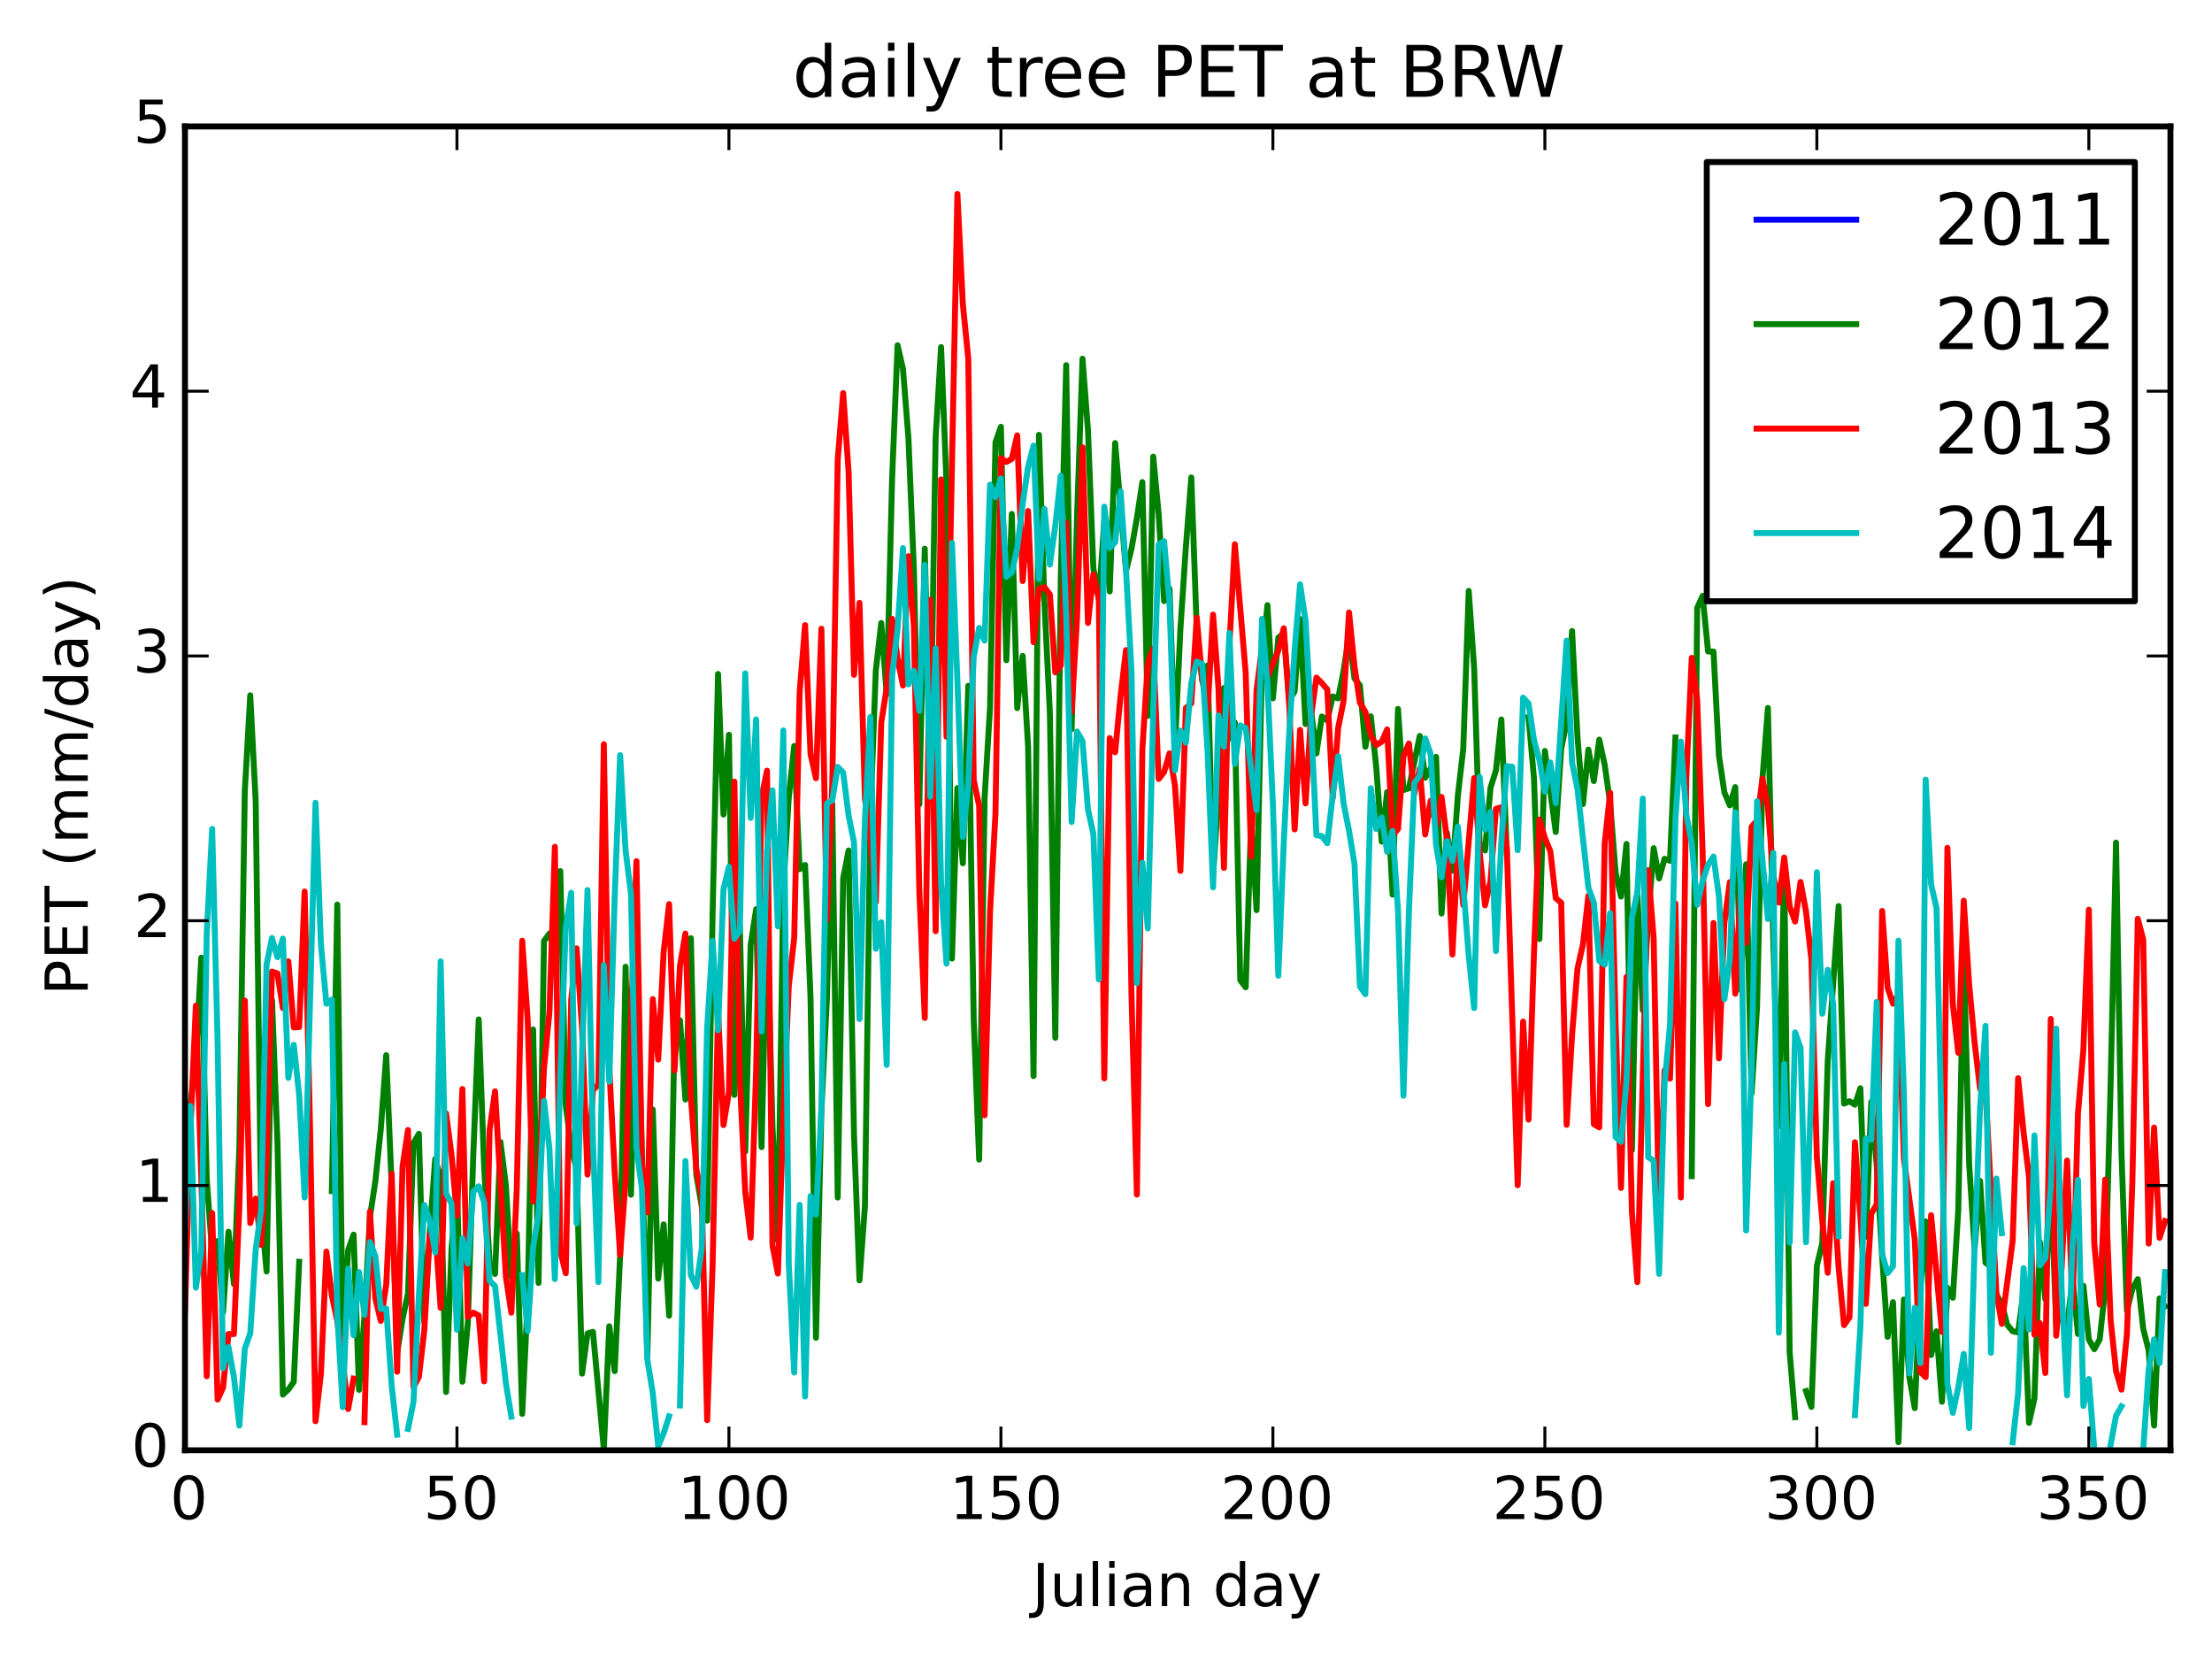 <?xml version="1.0" encoding="utf-8" standalone="no"?>
<!DOCTYPE svg PUBLIC "-//W3C//DTD SVG 1.1//EN"
  "http://www.w3.org/Graphics/SVG/1.1/DTD/svg11.dtd">
<!-- Created with matplotlib (http://matplotlib.org/) -->
<svg height="280pt" version="1.1" viewBox="0 0 373 280" width="373pt" xmlns="http://www.w3.org/2000/svg" xmlns:xlink="http://www.w3.org/1999/xlink">
 <defs>
  <style type="text/css">
*{stroke-linecap:butt;stroke-linejoin:round;}
  </style>
 </defs>
 <g id="figure_1">
  <g id="patch_1">
   <path d="
M0 280.074
L373.191 280.074
L373.191 0
L0 0
z
" style="fill:#ffffff;"/>
  </g>
  <g id="axes_1">
   <g id="patch_2">
    <path d="
M31.191 244.518
L365.991 244.518
L365.991 21.318
L31.191 21.318
z
" style="fill:#ffffff;"/>
   </g>
   <g id="line2d_1">
    <path clip-path="url(#pc1a11fcac8)" d="
M0 0" style="fill:none;stroke:#0000ff;stroke-linecap:square;"/>
   </g>
   <g id="line2d_2">
    <path clip-path="url(#pc1a11fcac8)" d="
M31.191 195.518
L32.108 186.193
L33.025 178.395
L33.942 161.468
L34.86 198.74
L35.777 211.294
L36.694 209.233
L37.611 221.239
L38.529 207.679
L39.446 216.498
L40.363 193.314
L41.281 133.321
L42.198 117.226
L43.115 135.049
L44.032 204.187
L44.95 214.379
L45.867 168.61
L46.784 192.447
L47.701 235.136
L48.619 234.276
L49.536 232.979
L50.453 212.737
M55.957 200.812
L56.874 152.514
L57.791 226.233
L58.708 210.76
L59.626 208.156
L60.543 234.333
L61.46 221.839
L62.377 205.235
L63.295 199.144
L64.212 190.365
L65.129 177.903
L66.046 199.942
L66.964 228.175
L67.881 222.359
L68.798 218.114
L69.716 192.76
L70.633 191.161
L71.55 222.91
L72.467 207.866
L73.385 195.428
L74.302 198.587
L75.219 234.692
L76.136 210.666
L77.054 199.69
L77.971 232.965
L78.888 223.124
L79.805 194.805
L80.723 171.873
L81.64 196.778
L82.557 212.923
L83.475 214.791
L84.392 192.539
L85.309 199.927
L86.226 215.289
L87.144 207.988
L88.061 238.382
L88.978 219.133
L89.895 173.569
L90.812 216.305
L91.73 158.655
L92.647 157.406
L93.564 160.322
L94.482 146.865
L95.399 186.329
L96.316 193.43
L97.233 197.113
L98.151 231.602
L99.068 224.817
L99.985 224.547
L101.82 244.305
L102.737 223.612
L103.654 231.18
L104.571 211.692
L105.489 162.993
L106.406 201.434
L107.323 160.232
L109.158 228.79
L110.075 187.065
L110.992 215.579
L111.91 206.43
L112.827 221.827
L113.744 174.322
L114.661 172.022
L115.579 185.378
L116.496 158.177
L117.413 198.05
L118.33 203.396
L119.248 205.801
L120.165 153.979
L121.082 113.631
L121.999 137.331
L122.917 123.883
L123.834 184.606
L124.751 156.072
L125.668 194.142
L126.586 159.281
L127.503 153.292
L128.42 193.409
L129.337 154.718
L130.255 189.736
L131.172 209.196
L132.089 149.626
L133.007 134.4
L133.924 125.778
L134.841 146.549
L135.758 145.832
L136.676 168.202
L137.593 225.558
L138.51 187.149
L139.427 168.586
L140.345 135.506
L141.262 201.907
L142.179 148.093
L143.096 143.388
L144.014 191.532
L144.931 215.872
L145.848 203.398
L146.765 137.455
L147.683 113.062
L148.6 105.039
L149.517 117.049
L150.434 80.628
L151.352 58.212
L152.269 62.216
L153.186 73.91
L154.104 95.963
L155.021 135.604
L155.938 92.506
L156.855 129.656
L157.773 73.713
L158.69 58.513
L159.607 81.495
L160.524 161.624
L161.442 132.887
L162.359 145.55
L163.276 115.628
L164.193 171.962
L165.111 195.508
L166.028 134.524
L166.945 119.281
L167.862 74.584
L168.78 71.954
L169.697 111.318
L170.614 86.647
L171.531 119.394
L172.449 110.586
L173.366 125.925
L174.283 181.432
L175.2 73.314
L176.118 101.548
L177.035 120.179
L177.952 174.976
L178.87 97.821
L179.787 61.562
L180.704 122.934
L181.621 86.943
L182.539 60.473
L183.456 72.498
L184.373 95.822
L185.29 101.043
L186.208 87.963
L187.125 99.72
L188.042 74.701
L189.877 96.246
L190.794 92.559
L191.711 87.347
L192.628 81.277
L193.546 120.695
L194.463 76.988
L195.38 86.688
L196.297 101.35
L197.215 99.236
L198.132 125.655
L199.049 106.014
L199.967 92.268
L200.884 80.504
L201.801 106.027
L202.718 114.738
L203.636 112.197
L204.553 147.537
L205.47 133.987
L206.387 116.003
L207.305 124.523
L208.222 121.815
L209.139 165.273
L210.056 166.463
L210.974 138.289
L211.891 153.456
L212.808 111.708
L213.725 102.026
L214.643 117.744
L215.56 107.512
L216.477 106.772
L217.394 118.071
L218.312 116.587
L219.229 104.353
L220.146 122.077
L221.064 119.735
L221.981 127.026
L222.898 120.795
L223.815 121.462
L224.733 117.43
L225.65 117.745
L226.567 113.081
L227.484 107.047
L228.402 114.385
L229.319 115.568
L230.236 125.913
L231.153 120.772
L232.071 129.322
L232.988 141.899
L233.905 133.549
L234.822 150.841
L235.74 119.518
L236.657 133.201
L237.574 132.915
L239.409 124.08
L240.326 131.125
L241.243 129.54
L242.16 127.602
L243.078 154.021
L243.995 140.434
L244.912 146.814
L245.83 134.187
L246.747 126.207
L247.664 99.632
L248.581 112.687
L249.499 142.121
L250.416 143.395
L251.333 132.832
L252.25 129.923
L253.168 121.308
L254.085 143.762
M257.754 120.928
L258.671 131.239
L259.588 158.327
L260.506 126.607
L262.34 140.285
L263.257 126.26
L264.175 121.763
L265.092 106.389
L266.009 124.332
L266.927 135.568
L267.844 126.378
L268.761 131.692
L269.678 124.703
L270.596 128.971
L271.513 135.404
L272.43 147.099
L273.347 151.164
L274.265 142.289
L275.182 193.94
L276.099 150.505
L277.016 170.337
L277.934 154.806
L278.851 143.003
L279.768 148.109
L280.685 144.789
L281.603 145.129
L282.52 124.341
M285.272 198.306
L286.189 102.485
L287.106 100.458
L288.024 109.841
L288.941 109.855
L289.858 127.392
L290.775 133.599
L291.693 135.783
L292.61 132.71
L293.527 166.904
L294.444 145.713
L295.362 184.341
L296.279 169.913
L297.196 131.264
L298.113 119.361
L299.031 158.838
L299.948 189.895
L300.865 145.625
L301.782 227.955
L302.7 238.941
M304.534 234.544
L305.451 237.207
L306.369 213.406
L307.286 209.572
L308.203 178.89
L310.038 152.762
L310.955 186.064
L311.872 185.674
L312.79 186.256
L313.707 183.476
L314.624 208.525
L315.541 185.809
L316.459 196.364
L317.376 211.879
L318.293 225.396
L319.21 219.54
L320.128 243.16
L321.045 219.097
L321.962 232.179
L322.879 237.413
L323.797 217.385
L324.714 205.921
L325.631 228.468
L326.548 224.453
L327.466 236.345
L328.383 217.118
L329.3 218.804
L330.217 204.017
L331.135 160.371
L332.052 196.308
L332.969 210.544
L333.887 199.105
L334.804 212.884
L335.721 213.577
L336.638 218.254
L337.556 219.805
L338.473 223.375
L339.39 224.452
L340.307 224.658
L341.225 217.658
L342.142 239.902
L343.059 235.794
L343.976 209.405
L344.894 219.034
L345.811 198.86
L346.728 223.236
L347.645 221.934
L348.563 223.774
L349.48 215.503
L350.397 224.903
L351.314 216.785
L352.232 225.832
L353.149 227.478
L354.066 225.814
L354.984 217.215
L355.901 182.976
L356.818 142.058
L357.735 194.342
L358.653 220.958
L359.57 217.312
L360.487 215.669
L361.404 224.046
L362.322 227.679
L363.239 240.353
L364.156 218.909
L365.073 220.259
L365.073 220.259" style="fill:none;stroke:#008000;stroke-linecap:square;"/>
   </g>
   <g id="line2d_3">
    <path clip-path="url(#pc1a11fcac8)" d="
M31.191 220.974
L32.108 190.53
L33.025 169.552
L33.942 198.536
L34.86 232.041
L35.777 204.524
L36.694 235.968
L37.611 233.966
L38.529 224.915
L39.446 224.925
L40.363 203.341
L41.281 168.693
L42.198 206.208
L43.115 202.08
L44.032 209.902
L44.95 195.191
L45.867 163.808
L46.784 164.117
L47.701 169.956
L48.619 162.083
L49.536 173.234
L50.453 173.156
L51.37 150.312
L52.288 190.464
L53.205 239.619
L54.122 231.503
L55.039 211.015
L55.957 218.414
L56.874 222.702
L57.791 229.575
L58.708 237.567
L59.626 232.445
M61.46 239.787
L62.377 204.252
L63.295 218.929
L64.212 222.712
L65.129 216.565
L66.046 197.885
L66.964 231.281
L67.881 196.685
L68.798 190.52
L69.716 233.855
L70.633 232.166
L71.55 224.315
L72.467 208.111
L73.385 207.293
L74.302 220.507
L75.219 187.723
L76.136 194.704
L77.054 204.991
L77.971 183.607
L78.888 222.043
L79.805 221.314
L80.723 221.793
L81.64 232.908
L82.557 190.492
L83.475 184.001
L85.309 215.31
L86.226 221.329
L87.144 200.277
L88.061 158.605
L88.978 171.94
L89.895 202.573
L90.812 200.74
L91.73 180.117
L92.647 170.632
L93.564 142.769
L94.482 210.924
L95.399 214.675
L96.316 168.61
L97.233 159.893
L98.151 173.389
L99.068 198.04
L99.985 183.816
L100.902 182.847
L101.82 125.475
L102.737 179.989
L103.654 197.675
L104.571 211.571
L105.489 199.081
L107.323 145.191
L108.24 196.234
L109.158 204.395
L110.075 168.45
L110.992 178.642
L111.91 160.472
L112.827 152.428
L113.744 180.491
L114.661 162.814
L115.579 157.398
L116.496 184.967
L117.413 197.112
L118.33 201.676
L119.248 239.458
L120.165 213.252
L121.082 170.519
L121.999 189.69
L122.917 184.145
L123.834 131.783
L124.751 181.877
L125.668 200.953
L126.586 208.673
L127.503 180.475
L128.42 134.411
L129.337 129.938
L130.255 209.933
L131.172 214.737
L132.089 188.355
L133.007 166.226
L133.924 158.162
L134.841 116.719
L135.758 105.391
L136.676 127.137
L137.593 131.217
L138.51 106.006
L139.427 155.091
L140.345 132.222
L141.262 77.499
L142.179 66.271
L143.096 79.583
L144.014 113.777
L144.931 101.638
L145.848 134.679
L146.765 141.487
L147.683 152.086
L148.6 121.82
L149.517 116.047
L150.434 104.337
L151.352 111.06
L152.269 115.587
L153.186 93.769
L154.104 105.552
L155.021 150.198
L155.938 171.625
L156.855 101.115
L157.773 157.006
L158.69 80.827
L159.607 124.218
L161.442 32.702
L162.359 51.253
L163.276 60.46
L164.193 131.539
L165.111 135.856
L166.028 188.044
L166.945 153.711
L167.862 137.195
L168.78 77.243
L169.697 77.885
L170.614 77.376
L171.531 73.404
L172.449 97.962
L173.366 86.158
L174.283 108.268
L175.2 99.288
L176.118 99.005
L177.035 100.231
L177.952 113.365
L178.87 112.226
L179.787 88.122
L180.704 119.999
L181.621 104.1
L182.539 75.415
L183.456 105.027
L184.373 96.833
L185.29 100.96
L186.208 181.825
L187.125 124.445
L188.042 126.83
L188.959 117.306
L189.877 109.608
L190.794 167.605
L191.711 201.414
L192.628 126.391
L193.546 111.824
L194.463 109.356
L195.38 131.339
L196.297 130.167
L197.215 127.016
L198.132 132.447
L199.049 146.842
L199.967 119.365
L200.884 118.604
L201.801 104.131
L202.718 114.529
L203.636 119.683
L204.553 103.632
L205.47 116.062
L206.387 146.333
L207.305 108.908
L208.222 91.758
L210.056 113.441
L210.974 144.433
L211.891 116.327
L212.808 109.212
L213.725 114.161
L215.56 109.668
L216.477 105.936
L217.394 118.855
L218.312 139.841
L219.229 123.067
L220.146 135.457
L221.064 120.865
L221.981 114.242
L222.898 115.167
L223.815 116.254
L224.733 134.534
L225.65 122.729
L226.567 118.144
L227.484 103.269
L228.402 112.364
L229.319 118.488
L230.236 120.025
L231.153 123.989
L232.071 125.631
L232.988 125.067
L233.905 122.984
L234.822 140.831
L235.74 139.775
L236.657 127.503
L237.574 125.36
L238.491 133.78
L239.409 129.638
L240.326 140.699
L241.243 135.004
L242.16 139.264
L243.078 134.369
L243.995 141.488
L244.912 160.934
L245.83 143.064
L246.747 152.606
L248.581 131.193
L249.499 143.569
L250.416 152.642
L251.333 148.601
L252.25 136.371
L253.168 136.106
L254.085 142.909
L255.919 199.833
L256.837 172.233
L257.754 188.765
L258.671 160.597
L259.588 138.184
L260.506 141.275
L261.423 143.516
L262.34 151.429
L263.257 152.199
L264.175 189.647
L265.092 174.47
L266.009 163.26
L266.927 159.242
L267.844 151.015
L268.761 189.538
L269.678 190.079
L270.596 142.153
L271.513 133.663
L272.43 172.487
L273.347 200.293
L274.265 164.717
L275.182 204.37
L276.099 216.181
L277.934 146.722
L278.851 158.197
L279.768 205.437
L280.685 180.46
L281.603 181.853
L282.52 152.346
L283.437 201.903
L284.354 131.058
L285.272 110.914
L286.189 118.01
L287.106 143.662
L288.024 186.16
L288.941 155.619
L289.858 178.438
L290.775 155.596
L291.693 148.734
L292.61 167.541
L293.527 149.757
L294.444 158.991
L295.362 139.404
L296.279 138.336
L297.196 131.28
L298.113 136.131
L299.031 147.623
L299.948 152.183
L300.865 144.584
L301.782 152.87
L302.7 155.381
L303.617 148.698
L304.534 153.652
L305.451 161.798
L306.369 195.031
L307.286 205.751
L308.203 214.597
L309.12 199.501
L310.038 213.711
L310.955 223.42
L311.872 222.085
L312.79 192.586
L313.707 205.109
L314.624 219.838
L315.541 204.636
L316.459 203.084
L317.376 153.588
L318.293 166.493
L319.21 169.231
L320.128 167.691
L321.045 195.318
L322.879 208.924
L323.797 231.297
L324.714 232.192
L325.631 204.881
L327.466 224.582
L328.383 142.942
L329.3 169.308
L330.217 177.507
L331.135 151.851
L332.052 166.034
L332.969 175.786
L333.887 183.568
L334.804 183.652
L336.638 217.932
L337.556 223.207
L339.39 209.161
L340.307 181.787
L341.225 190.888
L342.142 198.407
L343.059 225.05
L343.976 223.091
L344.894 231.494
L345.811 171.788
L346.728 225.214
L347.645 213.727
L348.563 195.667
L349.48 220.483
L350.397 187.766
L351.314 176.946
L352.232 153.374
L353.149 209.578
L354.066 219.949
L354.984 198.883
L355.901 222.543
L356.818 231.167
L357.735 234.3
L358.653 224.947
L359.57 199.326
L360.487 154.913
L361.404 158.43
L362.322 209.665
L363.239 190.104
L364.156 208.702
L365.073 205.875
L365.073 205.875" style="fill:none;stroke:#ff0000;stroke-linecap:square;"/>
   </g>
   <g id="line2d_4">
    <path clip-path="url(#pc1a11fcac8)" d="
M31.191 207.448
L32.108 186.465
L33.025 217.104
L33.942 211.012
L34.86 157.345
L35.777 139.757
L36.694 175.553
L37.611 230.68
L38.529 227.103
L39.446 232.185
L40.363 240.361
L41.281 227.391
L42.198 224.792
L43.115 210.705
L44.032 204.019
L44.95 162.586
L45.867 158.151
L46.784 161.384
L47.701 158.249
L48.619 181.73
L49.536 176.161
L50.453 184.638
L51.37 201.903
L53.205 135.347
L54.122 159.296
L55.039 169.228
L55.957 168.537
L56.874 221.545
L57.791 237.241
L58.708 213.896
L59.626 225.124
L60.543 214.478
L61.46 221.692
L62.377 209.409
L63.295 211.783
L64.212 220.687
L65.129 220.641
L66.046 233.625
L66.964 241.893
M68.798 240.91
L69.716 236.422
L70.633 218.538
L71.55 203.166
L72.467 205.864
L73.385 211.159
L74.302 162.092
L75.219 201.195
L76.136 202.893
L77.054 224.204
L77.971 208.789
L78.888 213.018
L79.805 200.912
L80.723 200.009
L81.64 202.694
L82.557 215.941
L83.475 216.848
L85.309 233.237
L86.226 238.846
M88.061 215.003
L88.978 224.425
L89.895 210.308
L90.812 204.688
L91.73 185.608
L92.647 193.689
L93.564 215.653
L94.482 181.001
L95.399 156.433
L96.316 150.52
L97.233 206.278
L99.068 150.065
L99.985 192.443
L100.902 216.172
L101.82 162.719
L102.737 182.378
L103.654 151.161
L104.571 127.324
L105.489 143.394
L106.406 150.809
L107.323 193.485
L108.24 200.398
L109.158 229.203
L110.075 234.893
L110.992 243.843
L111.91 241.648
L112.827 238.79
M114.661 236.968
L115.579 195.752
L116.496 215.004
L117.413 216.938
L118.33 210.537
L119.248 173.332
L120.165 158.632
L121.082 173.716
L121.999 149.926
L122.917 146.127
L123.834 158.287
L124.751 156.899
L125.668 113.532
L126.586 137.899
L127.503 121.295
L128.42 173.923
L129.337 143.604
L130.255 133.259
L131.172 156.176
L132.089 123.152
L133.007 213.17
L133.924 231.423
L134.841 203.139
L135.758 235.462
L136.676 201.675
L137.593 204.784
L138.51 186.914
L139.427 135.478
L140.345 134.926
L141.262 129.309
L142.179 130.258
L143.096 137.501
L144.014 142.058
L144.931 171.812
L145.848 138.233
L146.765 120.9
L147.683 159.966
L148.6 155.492
L149.517 179.552
L150.434 113.917
L151.352 106.037
L152.269 92.411
L153.186 115.381
L154.104 113.094
L155.021 119.864
L155.938 95.235
L156.855 134.331
L157.773 109.327
L158.69 148.882
L159.607 162.479
L160.524 91.534
L161.442 114.773
L162.359 141.11
L163.276 132.043
L164.193 110.712
L165.111 105.873
L166.028 108.011
L166.945 81.717
L167.862 83.816
L168.78 80.659
L169.697 97.244
L170.614 96.51
L171.531 92.466
L172.449 84.945
L173.366 78.657
L174.283 75.132
L175.2 97.626
L176.118 85.784
L177.035 95.195
L177.952 88.615
L178.87 80.199
L179.787 103.839
L180.704 138.587
L181.621 123.339
L182.539 124.964
L183.456 136.438
L184.373 140.616
L185.29 165.137
L186.208 85.417
L187.125 92.374
L188.042 91.416
L188.959 82.838
L189.877 96.116
L190.794 113.004
L191.711 165.759
L192.628 145.449
L193.546 156.536
L194.463 120.41
L195.38 91.807
L196.297 91.249
L197.215 101.682
L198.132 129.877
L199.049 123.179
L199.967 125.213
L200.884 115.151
L201.801 111.555
L202.718 111.951
L203.636 126.925
L204.553 149.608
L205.47 120.622
L206.387 125.883
L207.305 106.727
L208.222 128.813
L209.139 122.304
L210.056 122.73
L211.891 136.6
L212.808 104.342
L213.725 115.313
L214.643 135.616
L215.56 164.52
L216.477 142.09
L217.394 123.58
L218.312 109.544
L219.229 98.513
L220.146 104.573
L221.064 121.295
L221.981 140.829
L222.898 140.961
L223.815 142.176
L224.733 134.065
L225.65 127.513
L226.567 135.469
L227.484 140.09
L228.402 145.63
L229.319 166.316
L230.236 167.629
L231.153 132.892
L232.071 139.757
L232.988 137.813
L233.905 143.637
L234.822 140.094
L235.74 153.537
L236.657 184.747
L237.574 153.85
L238.491 132.013
L239.409 130.752
L240.326 124.498
L241.243 127.127
L242.16 142.459
L243.078 147.924
L243.995 141.821
L244.912 145.151
L245.83 139.364
L246.747 149.393
L247.664 161.132
L248.581 169.961
L249.499 130.968
L250.416 139.883
L251.333 136.872
L252.25 160.359
L253.168 141.92
L254.085 129.168
L255.002 129.286
L255.919 143.348
L256.837 117.618
L257.754 118.627
L258.671 124.781
L259.588 128.191
L260.506 133.477
L261.423 128.564
L262.34 135.425
L264.175 108.015
L265.092 128.55
L266.009 133.081
L267.844 149.672
L268.761 152.201
L269.678 162.014
L270.596 162.647
L271.513 153.947
L272.43 191.721
L273.347 192.528
L274.265 182.359
L275.182 154.688
L276.099 150.509
L277.016 134.637
L277.934 195.114
L278.851 195.682
L279.768 214.788
L280.685 182.778
L281.603 172.823
L282.52 138.04
L283.437 125.038
L284.354 137.368
L285.272 142.169
L286.189 152.568
L287.106 148.558
L288.024 145.777
L288.941 144.409
L289.858 151.163
L290.775 168.461
L291.693 161.836
L292.61 136.946
L293.527 149.119
L294.444 207.47
L295.362 180.114
L296.279 135.094
L298.113 154.95
L299.031 143.802
L299.948 224.699
L300.865 179.377
L301.782 209.53
L302.7 174.062
L303.617 176.656
L304.534 209.458
L305.451 182.608
L306.369 147.058
L307.286 170.915
L308.203 163.514
L309.12 169.259
L310.038 208.408
M312.79 238.603
L313.707 223.723
L314.624 191.94
L315.541 192.154
L316.459 168.918
L317.376 211.379
L318.293 214.654
L319.21 213.489
L320.128 158.595
L321.045 184.268
L321.962 231.586
L322.879 220.484
L323.797 229.817
L324.714 131.446
L325.631 149.099
L326.548 153.117
L328.383 233.286
L329.3 238.215
L330.217 233.886
L331.135 228.275
L332.052 240.776
L332.969 210.175
L333.887 186.875
L334.804 172.959
L335.721 228.083
L336.638 198.698
L337.556 207.917
M339.39 243.181
L340.307 234.842
L341.225 213.811
L342.142 224.16
L343.059 191.441
L343.976 213.361
L344.894 212.127
L345.811 200.113
L346.728 173.433
L347.645 217.306
L348.563 235.259
L349.48 210.006
L350.397 198.904
L351.314 237.044
L352.232 232.513
L353.149 244.334
M355.901 243.619
L356.818 238.695
L357.735 237.125
M361.404 244.475
L362.322 230.874
L363.239 225.815
L364.156 229.826
L365.073 214.471
L365.073 214.471" style="fill:none;stroke:#00bfbf;stroke-linecap:square;"/>
   </g>
   <g id="patch_3">
    <path d="
M31.191 244.518
L365.991 244.518" style="fill:none;stroke:#000000;stroke-linecap:square;stroke-linejoin:miter;"/>
   </g>
   <g id="patch_4">
    <path d="
M31.191 21.318
L365.991 21.318" style="fill:none;stroke:#000000;stroke-linecap:square;stroke-linejoin:miter;"/>
   </g>
   <g id="patch_5">
    <path d="
M365.991 244.518
L365.991 21.318" style="fill:none;stroke:#000000;stroke-linecap:square;stroke-linejoin:miter;"/>
   </g>
   <g id="patch_6">
    <path d="
M31.191 244.518
L31.191 21.318" style="fill:none;stroke:#000000;stroke-linecap:square;stroke-linejoin:miter;"/>
   </g>
   <g id="matplotlib.axis_1">
    <g id="xtick_1">
     <g id="line2d_5">
      <defs>
       <path d="
M0 0
L0 -4" id="mc7db9fdffb" style="stroke:#000000;stroke-width:0.5;"/>
      </defs>
      <g>
       <use style="stroke:#000000;stroke-width:0.5;" x="31.191" xlink:href="#mc7db9fdffb" y="244.518"/>
      </g>
     </g>
     <g id="line2d_6">
      <defs>
       <path d="
M0 0
L0 4" id="m5a7d422ac3" style="stroke:#000000;stroke-width:0.5;"/>
      </defs>
      <g>
       <use style="stroke:#000000;stroke-width:0.5;" x="31.191" xlink:href="#m5a7d422ac3" y="21.318"/>
      </g>
     </g>
     <g id="text_1">
      <!-- 0 -->
      <defs>
       <path d="
M31.781 66.406
Q24.172 66.406 20.328 58.906
Q16.5 51.422 16.5 36.375
Q16.5 21.391 20.328 13.891
Q24.172 6.391 31.781 6.391
Q39.453 6.391 43.281 13.891
Q47.125 21.391 47.125 36.375
Q47.125 51.422 43.281 58.906
Q39.453 66.406 31.781 66.406
M31.781 74.219
Q44.047 74.219 50.516 64.516
Q56.984 54.828 56.984 36.375
Q56.984 17.969 50.516 8.266
Q44.047 -1.422 31.781 -1.422
Q19.531 -1.422 13.062 8.266
Q6.594 17.969 6.594 36.375
Q6.594 54.828 13.062 64.516
Q19.531 74.219 31.781 74.219" id="BitstreamVeraSans-Roman-30"/>
      </defs>
      <g transform="translate(28.671 256.117)scale(0.1 -0.1)">
       <use xlink:href="#BitstreamVeraSans-Roman-30"/>
      </g>
     </g>
    </g>
    <g id="xtick_2">
     <g id="line2d_7">
      <g>
       <use style="stroke:#000000;stroke-width:0.5;" x="77.054" xlink:href="#mc7db9fdffb" y="244.518"/>
      </g>
     </g>
     <g id="line2d_8">
      <g>
       <use style="stroke:#000000;stroke-width:0.5;" x="77.054" xlink:href="#m5a7d422ac3" y="21.318"/>
      </g>
     </g>
     <g id="text_2">
      <!-- 50 -->
      <defs>
       <path d="
M10.797 72.906
L49.516 72.906
L49.516 64.594
L19.828 64.594
L19.828 46.734
Q21.969 47.469 24.109 47.828
Q26.266 48.188 28.422 48.188
Q40.625 48.188 47.75 41.5
Q54.891 34.812 54.891 23.391
Q54.891 11.625 47.562 5.094
Q40.234 -1.422 26.906 -1.422
Q22.312 -1.422 17.547 -0.641
Q12.797 0.141 7.719 1.703
L7.719 11.625
Q12.109 9.234 16.797 8.062
Q21.484 6.891 26.703 6.891
Q35.156 6.891 40.078 11.328
Q45.016 15.766 45.016 23.391
Q45.016 31 40.078 35.438
Q35.156 39.891 26.703 39.891
Q22.75 39.891 18.812 39.016
Q14.891 38.141 10.797 36.281
z
" id="BitstreamVeraSans-Roman-35"/>
      </defs>
      <g transform="translate(71.409 256.117)scale(0.1 -0.1)">
       <use xlink:href="#BitstreamVeraSans-Roman-35"/>
       <use x="63.623" xlink:href="#BitstreamVeraSans-Roman-30"/>
      </g>
     </g>
    </g>
    <g id="xtick_3">
     <g id="line2d_9">
      <g>
       <use style="stroke:#000000;stroke-width:0.5;" x="122.917" xlink:href="#mc7db9fdffb" y="244.518"/>
      </g>
     </g>
     <g id="line2d_10">
      <g>
       <use style="stroke:#000000;stroke-width:0.5;" x="122.917" xlink:href="#m5a7d422ac3" y="21.318"/>
      </g>
     </g>
     <g id="text_3">
      <!-- 100 -->
      <defs>
       <path d="
M12.406 8.297
L28.516 8.297
L28.516 63.922
L10.984 60.406
L10.984 69.391
L28.422 72.906
L38.281 72.906
L38.281 8.297
L54.391 8.297
L54.391 0
L12.406 0
z
" id="BitstreamVeraSans-Roman-31"/>
      </defs>
      <g transform="translate(114.254 256.117)scale(0.1 -0.1)">
       <use xlink:href="#BitstreamVeraSans-Roman-31"/>
       <use x="63.623" xlink:href="#BitstreamVeraSans-Roman-30"/>
       <use x="127.246" xlink:href="#BitstreamVeraSans-Roman-30"/>
      </g>
     </g>
    </g>
    <g id="xtick_4">
     <g id="line2d_11">
      <g>
       <use style="stroke:#000000;stroke-width:0.5;" x="168.78" xlink:href="#mc7db9fdffb" y="244.518"/>
      </g>
     </g>
     <g id="line2d_12">
      <g>
       <use style="stroke:#000000;stroke-width:0.5;" x="168.78" xlink:href="#m5a7d422ac3" y="21.318"/>
      </g>
     </g>
     <g id="text_4">
      <!-- 150 -->
      <g transform="translate(160.117 256.117)scale(0.1 -0.1)">
       <use xlink:href="#BitstreamVeraSans-Roman-31"/>
       <use x="63.623" xlink:href="#BitstreamVeraSans-Roman-35"/>
       <use x="127.246" xlink:href="#BitstreamVeraSans-Roman-30"/>
      </g>
     </g>
    </g>
    <g id="xtick_5">
     <g id="line2d_13">
      <g>
       <use style="stroke:#000000;stroke-width:0.5;" x="214.643" xlink:href="#mc7db9fdffb" y="244.518"/>
      </g>
     </g>
     <g id="line2d_14">
      <g>
       <use style="stroke:#000000;stroke-width:0.5;" x="214.643" xlink:href="#m5a7d422ac3" y="21.318"/>
      </g>
     </g>
     <g id="text_5">
      <!-- 200 -->
      <defs>
       <path d="
M19.188 8.297
L53.609 8.297
L53.609 0
L7.328 0
L7.328 8.297
Q12.938 14.109 22.625 23.891
Q32.328 33.688 34.812 36.531
Q39.547 41.844 41.422 45.531
Q43.312 49.219 43.312 52.781
Q43.312 58.594 39.234 62.25
Q35.156 65.922 28.609 65.922
Q23.969 65.922 18.812 64.312
Q13.672 62.703 7.812 59.422
L7.812 69.391
Q13.766 71.781 18.938 73
Q24.125 74.219 28.422 74.219
Q39.75 74.219 46.484 68.547
Q53.219 62.891 53.219 53.422
Q53.219 48.922 51.531 44.891
Q49.859 40.875 45.406 35.406
Q44.188 33.984 37.641 27.219
Q31.109 20.453 19.188 8.297" id="BitstreamVeraSans-Roman-32"/>
      </defs>
      <g transform="translate(205.797 256.117)scale(0.1 -0.1)">
       <use xlink:href="#BitstreamVeraSans-Roman-32"/>
       <use x="63.623" xlink:href="#BitstreamVeraSans-Roman-30"/>
       <use x="127.246" xlink:href="#BitstreamVeraSans-Roman-30"/>
      </g>
     </g>
    </g>
    <g id="xtick_6">
     <g id="line2d_15">
      <g>
       <use style="stroke:#000000;stroke-width:0.5;" x="260.506" xlink:href="#mc7db9fdffb" y="244.518"/>
      </g>
     </g>
     <g id="line2d_16">
      <g>
       <use style="stroke:#000000;stroke-width:0.5;" x="260.506" xlink:href="#m5a7d422ac3" y="21.318"/>
      </g>
     </g>
     <g id="text_6">
      <!-- 250 -->
      <g transform="translate(251.66 256.117)scale(0.1 -0.1)">
       <use xlink:href="#BitstreamVeraSans-Roman-32"/>
       <use x="63.623" xlink:href="#BitstreamVeraSans-Roman-35"/>
       <use x="127.246" xlink:href="#BitstreamVeraSans-Roman-30"/>
      </g>
     </g>
    </g>
    <g id="xtick_7">
     <g id="line2d_17">
      <g>
       <use style="stroke:#000000;stroke-width:0.5;" x="306.369" xlink:href="#mc7db9fdffb" y="244.518"/>
      </g>
     </g>
     <g id="line2d_18">
      <g>
       <use style="stroke:#000000;stroke-width:0.5;" x="306.369" xlink:href="#m5a7d422ac3" y="21.318"/>
      </g>
     </g>
     <g id="text_7">
      <!-- 300 -->
      <defs>
       <path d="
M40.578 39.312
Q47.656 37.797 51.625 33
Q55.609 28.219 55.609 21.188
Q55.609 10.406 48.188 4.484
Q40.766 -1.422 27.094 -1.422
Q22.516 -1.422 17.656 -0.516
Q12.797 0.391 7.625 2.203
L7.625 11.719
Q11.719 9.328 16.594 8.109
Q21.484 6.891 26.812 6.891
Q36.078 6.891 40.938 10.547
Q45.797 14.203 45.797 21.188
Q45.797 27.641 41.281 31.266
Q36.766 34.906 28.719 34.906
L20.219 34.906
L20.219 43.016
L29.109 43.016
Q36.375 43.016 40.234 45.922
Q44.094 48.828 44.094 54.297
Q44.094 59.906 40.109 62.906
Q36.141 65.922 28.719 65.922
Q24.656 65.922 20.016 65.031
Q15.375 64.156 9.812 62.312
L9.812 71.094
Q15.438 72.656 20.344 73.438
Q25.25 74.219 29.594 74.219
Q40.828 74.219 47.359 69.109
Q53.906 64.016 53.906 55.328
Q53.906 49.266 50.438 45.094
Q46.969 40.922 40.578 39.312" id="BitstreamVeraSans-Roman-33"/>
      </defs>
      <g transform="translate(297.538 256.117)scale(0.1 -0.1)">
       <use xlink:href="#BitstreamVeraSans-Roman-33"/>
       <use x="63.623" xlink:href="#BitstreamVeraSans-Roman-30"/>
       <use x="127.246" xlink:href="#BitstreamVeraSans-Roman-30"/>
      </g>
     </g>
    </g>
    <g id="xtick_8">
     <g id="line2d_19">
      <g>
       <use style="stroke:#000000;stroke-width:0.5;" x="352.232" xlink:href="#mc7db9fdffb" y="244.518"/>
      </g>
     </g>
     <g id="line2d_20">
      <g>
       <use style="stroke:#000000;stroke-width:0.5;" x="352.232" xlink:href="#m5a7d422ac3" y="21.318"/>
      </g>
     </g>
     <g id="text_8">
      <!-- 350 -->
      <g transform="translate(343.401 256.117)scale(0.1 -0.1)">
       <use xlink:href="#BitstreamVeraSans-Roman-33"/>
       <use x="63.623" xlink:href="#BitstreamVeraSans-Roman-35"/>
       <use x="127.246" xlink:href="#BitstreamVeraSans-Roman-30"/>
      </g>
     </g>
    </g>
    <g id="text_9">
     <!-- Julian day -->
     <defs>
      <path d="
M9.812 72.906
L19.672 72.906
L19.672 5.078
Q19.672 -8.109 14.672 -14.062
Q9.672 -20.016 -1.422 -20.016
L-5.172 -20.016
L-5.172 -11.719
L-2.094 -11.719
Q4.438 -11.719 7.125 -8.047
Q9.812 -4.391 9.812 5.078
z
" id="BitstreamVeraSans-Roman-4a"/>
      <path d="
M9.422 75.984
L18.406 75.984
L18.406 0
L9.422 0
z
" id="BitstreamVeraSans-Roman-6c"/>
      <path d="
M9.422 54.688
L18.406 54.688
L18.406 0
L9.422 0
z

M9.422 75.984
L18.406 75.984
L18.406 64.594
L9.422 64.594
z
" id="BitstreamVeraSans-Roman-69"/>
      <path id="BitstreamVeraSans-Roman-20"/>
      <path d="
M34.281 27.484
Q23.391 27.484 19.188 25
Q14.984 22.516 14.984 16.5
Q14.984 11.719 18.141 8.906
Q21.297 6.109 26.703 6.109
Q34.188 6.109 38.703 11.406
Q43.219 16.703 43.219 25.484
L43.219 27.484
z

M52.203 31.203
L52.203 0
L43.219 0
L43.219 8.297
Q40.141 3.328 35.547 0.953
Q30.953 -1.422 24.312 -1.422
Q15.922 -1.422 10.953 3.297
Q6 8.016 6 15.922
Q6 25.141 12.172 29.828
Q18.359 34.516 30.609 34.516
L43.219 34.516
L43.219 35.406
Q43.219 41.609 39.141 45
Q35.062 48.391 27.688 48.391
Q23 48.391 18.547 47.266
Q14.109 46.141 10.016 43.891
L10.016 52.203
Q14.938 54.109 19.578 55.047
Q24.219 56 28.609 56
Q40.484 56 46.344 49.844
Q52.203 43.703 52.203 31.203" id="BitstreamVeraSans-Roman-61"/>
      <path d="
M8.5 21.578
L8.5 54.688
L17.484 54.688
L17.484 21.922
Q17.484 14.156 20.5 10.266
Q23.531 6.391 29.594 6.391
Q36.859 6.391 41.078 11.031
Q45.312 15.672 45.312 23.688
L45.312 54.688
L54.297 54.688
L54.297 0
L45.312 0
L45.312 8.406
Q42.047 3.422 37.719 1
Q33.406 -1.422 27.688 -1.422
Q18.266 -1.422 13.375 4.438
Q8.5 10.297 8.5 21.578" id="BitstreamVeraSans-Roman-75"/>
      <path d="
M45.406 46.391
L45.406 75.984
L54.391 75.984
L54.391 0
L45.406 0
L45.406 8.203
Q42.578 3.328 38.25 0.953
Q33.938 -1.422 27.875 -1.422
Q17.969 -1.422 11.734 6.484
Q5.516 14.406 5.516 27.297
Q5.516 40.188 11.734 48.094
Q17.969 56 27.875 56
Q33.938 56 38.25 53.625
Q42.578 51.266 45.406 46.391
M14.797 27.297
Q14.797 17.391 18.875 11.75
Q22.953 6.109 30.078 6.109
Q37.203 6.109 41.297 11.75
Q45.406 17.391 45.406 27.297
Q45.406 37.203 41.297 42.844
Q37.203 48.484 30.078 48.484
Q22.953 48.484 18.875 42.844
Q14.797 37.203 14.797 27.297" id="BitstreamVeraSans-Roman-64"/>
      <path d="
M32.172 -5.078
Q28.375 -14.844 24.75 -17.812
Q21.141 -20.797 15.094 -20.797
L7.906 -20.797
L7.906 -13.281
L13.188 -13.281
Q16.891 -13.281 18.938 -11.516
Q21 -9.766 23.484 -3.219
L25.094 0.875
L2.984 54.688
L12.5 54.688
L29.594 11.922
L46.688 54.688
L56.203 54.688
z
" id="BitstreamVeraSans-Roman-79"/>
      <path d="
M54.891 33.016
L54.891 0
L45.906 0
L45.906 32.719
Q45.906 40.484 42.875 44.328
Q39.844 48.188 33.797 48.188
Q26.516 48.188 22.312 43.547
Q18.109 38.922 18.109 30.906
L18.109 0
L9.078 0
L9.078 54.688
L18.109 54.688
L18.109 46.188
Q21.344 51.125 25.703 53.562
Q30.078 56 35.797 56
Q45.219 56 50.047 50.172
Q54.891 44.344 54.891 33.016" id="BitstreamVeraSans-Roman-6e"/>
     </defs>
     <g transform="translate(174.04 270.795)scale(0.1 -0.1)">
      <use xlink:href="#BitstreamVeraSans-Roman-4a"/>
      <use x="29.492" xlink:href="#BitstreamVeraSans-Roman-75"/>
      <use x="92.871" xlink:href="#BitstreamVeraSans-Roman-6c"/>
      <use x="120.654" xlink:href="#BitstreamVeraSans-Roman-69"/>
      <use x="148.438" xlink:href="#BitstreamVeraSans-Roman-61"/>
      <use x="209.717" xlink:href="#BitstreamVeraSans-Roman-6e"/>
      <use x="273.096" xlink:href="#BitstreamVeraSans-Roman-20"/>
      <use x="304.883" xlink:href="#BitstreamVeraSans-Roman-64"/>
      <use x="368.359" xlink:href="#BitstreamVeraSans-Roman-61"/>
      <use x="429.639" xlink:href="#BitstreamVeraSans-Roman-79"/>
     </g>
    </g>
   </g>
   <g id="matplotlib.axis_2">
    <g id="ytick_1">
     <g id="line2d_21">
      <defs>
       <path d="
M0 0
L4 0" id="md7965d1ba0" style="stroke:#000000;stroke-width:0.5;"/>
      </defs>
      <g>
       <use style="stroke:#000000;stroke-width:0.5;" x="31.191" xlink:href="#md7965d1ba0" y="244.518"/>
      </g>
     </g>
     <g id="line2d_22">
      <defs>
       <path d="
M0 0
L-4 0" id="md9a1c1a7cd" style="stroke:#000000;stroke-width:0.5;"/>
      </defs>
      <g>
       <use style="stroke:#000000;stroke-width:0.5;" x="365.991" xlink:href="#md9a1c1a7cd" y="244.518"/>
      </g>
     </g>
     <g id="text_10">
      <!-- 0 -->
      <g transform="translate(22.152 247.278)scale(0.1 -0.1)">
       <use xlink:href="#BitstreamVeraSans-Roman-30"/>
      </g>
     </g>
    </g>
    <g id="ytick_2">
     <g id="line2d_23">
      <g>
       <use style="stroke:#000000;stroke-width:0.5;" x="31.191" xlink:href="#md7965d1ba0" y="199.878"/>
      </g>
     </g>
     <g id="line2d_24">
      <g>
       <use style="stroke:#000000;stroke-width:0.5;" x="365.991" xlink:href="#md9a1c1a7cd" y="199.878"/>
      </g>
     </g>
     <g id="text_11">
      <!-- 1 -->
      <g transform="translate(22.85 202.637)scale(0.1 -0.1)">
       <use xlink:href="#BitstreamVeraSans-Roman-31"/>
      </g>
     </g>
    </g>
    <g id="ytick_3">
     <g id="line2d_25">
      <g>
       <use style="stroke:#000000;stroke-width:0.5;" x="31.191" xlink:href="#md7965d1ba0" y="155.238"/>
      </g>
     </g>
     <g id="line2d_26">
      <g>
       <use style="stroke:#000000;stroke-width:0.5;" x="365.991" xlink:href="#md9a1c1a7cd" y="155.238"/>
      </g>
     </g>
     <g id="text_12">
      <!-- 2 -->
      <g transform="translate(22.562 157.998)scale(0.1 -0.1)">
       <use xlink:href="#BitstreamVeraSans-Roman-32"/>
      </g>
     </g>
    </g>
    <g id="ytick_4">
     <g id="line2d_27">
      <g>
       <use style="stroke:#000000;stroke-width:0.5;" x="31.191" xlink:href="#md7965d1ba0" y="110.598"/>
      </g>
     </g>
     <g id="line2d_28">
      <g>
       <use style="stroke:#000000;stroke-width:0.5;" x="365.991" xlink:href="#md9a1c1a7cd" y="110.598"/>
      </g>
     </g>
     <g id="text_13">
      <!-- 3 -->
      <g transform="translate(22.392 113.358)scale(0.1 -0.1)">
       <use xlink:href="#BitstreamVeraSans-Roman-33"/>
      </g>
     </g>
    </g>
    <g id="ytick_5">
     <g id="line2d_29">
      <g>
       <use style="stroke:#000000;stroke-width:0.5;" x="31.191" xlink:href="#md7965d1ba0" y="65.958"/>
      </g>
     </g>
     <g id="line2d_30">
      <g>
       <use style="stroke:#000000;stroke-width:0.5;" x="365.991" xlink:href="#md9a1c1a7cd" y="65.958"/>
      </g>
     </g>
     <g id="text_14">
      <!-- 4 -->
      <defs>
       <path d="
M37.797 64.312
L12.891 25.391
L37.797 25.391
z

M35.203 72.906
L47.609 72.906
L47.609 25.391
L58.016 25.391
L58.016 17.188
L47.609 17.188
L47.609 0
L37.797 0
L37.797 17.188
L4.891 17.188
L4.891 26.703
z
" id="BitstreamVeraSans-Roman-34"/>
      </defs>
      <g transform="translate(21.878 68.718)scale(0.1 -0.1)">
       <use xlink:href="#BitstreamVeraSans-Roman-34"/>
      </g>
     </g>
    </g>
    <g id="ytick_6">
     <g id="line2d_31">
      <g>
       <use style="stroke:#000000;stroke-width:0.5;" x="31.191" xlink:href="#md7965d1ba0" y="21.318"/>
      </g>
     </g>
     <g id="line2d_32">
      <g>
       <use style="stroke:#000000;stroke-width:0.5;" x="365.991" xlink:href="#md9a1c1a7cd" y="21.318"/>
      </g>
     </g>
     <g id="text_15">
      <!-- 5 -->
      <g transform="translate(22.473 24.078)scale(0.1 -0.1)">
       <use xlink:href="#BitstreamVeraSans-Roman-35"/>
      </g>
     </g>
    </g>
    <g id="text_16">
     <!-- PET (mm/day) -->
     <defs>
      <path d="
M52 44.188
Q55.375 50.25 60.062 53.125
Q64.75 56 71.094 56
Q79.641 56 84.281 50.016
Q88.922 44.047 88.922 33.016
L88.922 0
L79.891 0
L79.891 32.719
Q79.891 40.578 77.094 44.375
Q74.312 48.188 68.609 48.188
Q61.625 48.188 57.562 43.547
Q53.516 38.922 53.516 30.906
L53.516 0
L44.484 0
L44.484 32.719
Q44.484 40.625 41.703 44.406
Q38.922 48.188 33.109 48.188
Q26.219 48.188 22.156 43.531
Q18.109 38.875 18.109 30.906
L18.109 0
L9.078 0
L9.078 54.688
L18.109 54.688
L18.109 46.188
Q21.188 51.219 25.484 53.609
Q29.781 56 35.688 56
Q41.656 56 45.828 52.969
Q50 49.953 52 44.188" id="BitstreamVeraSans-Roman-6d"/>
      <path d="
M31 75.875
Q24.469 64.656 21.281 53.656
Q18.109 42.672 18.109 31.391
Q18.109 20.125 21.312 9.062
Q24.516 -2 31 -13.188
L23.188 -13.188
Q15.875 -1.703 12.234 9.375
Q8.594 20.453 8.594 31.391
Q8.594 42.281 12.203 53.312
Q15.828 64.359 23.188 75.875
z
" id="BitstreamVeraSans-Roman-28"/>
      <path d="
M9.812 72.906
L55.906 72.906
L55.906 64.594
L19.672 64.594
L19.672 43.016
L54.391 43.016
L54.391 34.719
L19.672 34.719
L19.672 8.297
L56.781 8.297
L56.781 0
L9.812 0
z
" id="BitstreamVeraSans-Roman-45"/>
      <path d="
M8.016 75.875
L15.828 75.875
Q23.141 64.359 26.781 53.312
Q30.422 42.281 30.422 31.391
Q30.422 20.453 26.781 9.375
Q23.141 -1.703 15.828 -13.188
L8.016 -13.188
Q14.5 -2 17.703 9.062
Q20.906 20.125 20.906 31.391
Q20.906 42.672 17.703 53.656
Q14.5 64.656 8.016 75.875" id="BitstreamVeraSans-Roman-29"/>
      <path d="
M19.672 64.797
L19.672 37.406
L32.078 37.406
Q38.969 37.406 42.719 40.969
Q46.484 44.531 46.484 51.125
Q46.484 57.672 42.719 61.234
Q38.969 64.797 32.078 64.797
z

M9.812 72.906
L32.078 72.906
Q44.344 72.906 50.609 67.359
Q56.891 61.812 56.891 51.125
Q56.891 40.328 50.609 34.812
Q44.344 29.297 32.078 29.297
L19.672 29.297
L19.672 0
L9.812 0
z
" id="BitstreamVeraSans-Roman-50"/>
      <path d="
M-0.297 72.906
L61.375 72.906
L61.375 64.594
L35.5 64.594
L35.5 0
L25.594 0
L25.594 64.594
L-0.297 64.594
z
" id="BitstreamVeraSans-Roman-54"/>
      <path d="
M25.391 72.906
L33.688 72.906
L8.297 -9.281
L0 -9.281
z
" id="BitstreamVeraSans-Roman-2f"/>
     </defs>
     <g transform="translate(14.798 167.83)rotate(-90.0)scale(0.1 -0.1)">
      <use xlink:href="#BitstreamVeraSans-Roman-50"/>
      <use x="60.303" xlink:href="#BitstreamVeraSans-Roman-45"/>
      <use x="123.486" xlink:href="#BitstreamVeraSans-Roman-54"/>
      <use x="184.57" xlink:href="#BitstreamVeraSans-Roman-20"/>
      <use x="216.357" xlink:href="#BitstreamVeraSans-Roman-28"/>
      <use x="255.371" xlink:href="#BitstreamVeraSans-Roman-6d"/>
      <use x="352.783" xlink:href="#BitstreamVeraSans-Roman-6d"/>
      <use x="450.195" xlink:href="#BitstreamVeraSans-Roman-2f"/>
      <use x="483.887" xlink:href="#BitstreamVeraSans-Roman-64"/>
      <use x="547.363" xlink:href="#BitstreamVeraSans-Roman-61"/>
      <use x="608.643" xlink:href="#BitstreamVeraSans-Roman-79"/>
      <use x="667.822" xlink:href="#BitstreamVeraSans-Roman-29"/>
     </g>
    </g>
   </g>
   <g id="text_17">
    <!-- daily tree PET at BRW -->
    <defs>
     <path d="
M3.328 72.906
L13.281 72.906
L28.609 11.281
L43.891 72.906
L54.984 72.906
L70.312 11.281
L85.594 72.906
L95.609 72.906
L77.297 0
L64.891 0
L49.516 63.281
L33.984 0
L21.578 0
z
" id="BitstreamVeraSans-Roman-57"/>
     <path d="
M18.312 70.219
L18.312 54.688
L36.812 54.688
L36.812 47.703
L18.312 47.703
L18.312 18.016
Q18.312 11.328 20.141 9.422
Q21.969 7.516 27.594 7.516
L36.812 7.516
L36.812 0
L27.594 0
Q17.188 0 13.234 3.875
Q9.281 7.766 9.281 18.016
L9.281 47.703
L2.688 47.703
L2.688 54.688
L9.281 54.688
L9.281 70.219
z
" id="BitstreamVeraSans-Roman-74"/>
     <path d="
M41.109 46.297
Q39.594 47.172 37.812 47.578
Q36.031 48 33.891 48
Q26.266 48 22.188 43.047
Q18.109 38.094 18.109 28.812
L18.109 0
L9.078 0
L9.078 54.688
L18.109 54.688
L18.109 46.188
Q20.953 51.172 25.484 53.578
Q30.031 56 36.531 56
Q37.453 56 38.578 55.875
Q39.703 55.766 41.062 55.516
z
" id="BitstreamVeraSans-Roman-72"/>
     <path d="
M44.391 34.188
Q47.562 33.109 50.562 29.594
Q53.562 26.078 56.594 19.922
L66.609 0
L56 0
L46.688 18.703
Q43.062 26.031 39.672 28.422
Q36.281 30.812 30.422 30.812
L19.672 30.812
L19.672 0
L9.812 0
L9.812 72.906
L32.078 72.906
Q44.578 72.906 50.734 67.672
Q56.891 62.453 56.891 51.906
Q56.891 45.016 53.688 40.469
Q50.484 35.938 44.391 34.188
M19.672 64.797
L19.672 38.922
L32.078 38.922
Q39.203 38.922 42.844 42.219
Q46.484 45.516 46.484 51.906
Q46.484 58.297 42.844 61.547
Q39.203 64.797 32.078 64.797
z
" id="BitstreamVeraSans-Roman-52"/>
     <path d="
M56.203 29.594
L56.203 25.203
L14.891 25.203
Q15.484 15.922 20.484 11.062
Q25.484 6.203 34.422 6.203
Q39.594 6.203 44.453 7.469
Q49.312 8.734 54.109 11.281
L54.109 2.781
Q49.266 0.734 44.188 -0.344
Q39.109 -1.422 33.891 -1.422
Q20.797 -1.422 13.156 6.188
Q5.516 13.812 5.516 26.812
Q5.516 40.234 12.766 48.109
Q20.016 56 32.328 56
Q43.359 56 49.781 48.891
Q56.203 41.797 56.203 29.594
M47.219 32.234
Q47.125 39.594 43.094 43.984
Q39.062 48.391 32.422 48.391
Q24.906 48.391 20.391 44.141
Q15.875 39.891 15.188 32.172
z
" id="BitstreamVeraSans-Roman-65"/>
     <path d="
M19.672 34.812
L19.672 8.109
L35.5 8.109
Q43.453 8.109 47.281 11.406
Q51.125 14.703 51.125 21.484
Q51.125 28.328 47.281 31.562
Q43.453 34.812 35.5 34.812
z

M19.672 64.797
L19.672 42.828
L34.281 42.828
Q41.5 42.828 45.031 45.531
Q48.578 48.25 48.578 53.812
Q48.578 59.328 45.031 62.062
Q41.5 64.797 34.281 64.797
z

M9.812 72.906
L35.016 72.906
Q46.297 72.906 52.391 68.219
Q58.5 63.531 58.5 54.891
Q58.5 48.188 55.375 44.234
Q52.25 40.281 46.188 39.312
Q53.469 37.75 57.5 32.781
Q61.531 27.828 61.531 20.406
Q61.531 10.641 54.891 5.312
Q48.25 0 35.984 0
L9.812 0
z
" id="BitstreamVeraSans-Roman-42"/>
    </defs>
    <g transform="translate(133.64 16.318)scale(0.12 -0.12)">
     <use xlink:href="#BitstreamVeraSans-Roman-64"/>
     <use x="63.477" xlink:href="#BitstreamVeraSans-Roman-61"/>
     <use x="124.756" xlink:href="#BitstreamVeraSans-Roman-69"/>
     <use x="152.539" xlink:href="#BitstreamVeraSans-Roman-6c"/>
     <use x="180.322" xlink:href="#BitstreamVeraSans-Roman-79"/>
     <use x="239.502" xlink:href="#BitstreamVeraSans-Roman-20"/>
     <use x="271.289" xlink:href="#BitstreamVeraSans-Roman-74"/>
     <use x="310.498" xlink:href="#BitstreamVeraSans-Roman-72"/>
     <use x="349.361" xlink:href="#BitstreamVeraSans-Roman-65"/>
     <use x="410.885" xlink:href="#BitstreamVeraSans-Roman-65"/>
     <use x="472.408" xlink:href="#BitstreamVeraSans-Roman-20"/>
     <use x="504.195" xlink:href="#BitstreamVeraSans-Roman-50"/>
     <use x="564.498" xlink:href="#BitstreamVeraSans-Roman-45"/>
     <use x="627.682" xlink:href="#BitstreamVeraSans-Roman-54"/>
     <use x="688.766" xlink:href="#BitstreamVeraSans-Roman-20"/>
     <use x="720.553" xlink:href="#BitstreamVeraSans-Roman-61"/>
     <use x="781.832" xlink:href="#BitstreamVeraSans-Roman-74"/>
     <use x="821.041" xlink:href="#BitstreamVeraSans-Roman-20"/>
     <use x="852.828" xlink:href="#BitstreamVeraSans-Roman-42"/>
     <use x="921.432" xlink:href="#BitstreamVeraSans-Roman-52"/>
     <use x="986.914" xlink:href="#BitstreamVeraSans-Roman-57"/>
    </g>
   </g>
   <g id="legend_1">
    <g id="patch_7">
     <path d="
M287.803 101.373
L359.991 101.373
L359.991 27.318
L287.803 27.318
z
" style="fill:#ffffff;stroke:#000000;stroke-linejoin:miter;"/>
    </g>
    <g id="line2d_33">
     <path d="
M296.203 37.036
L313.003 37.036" style="fill:none;stroke:#0000ff;stroke-linecap:square;"/>
    </g>
    <g id="line2d_34"/>
    <g id="text_18">
     <!-- 2011 -->
     <g transform="translate(326.203 41.236)scale(0.12 -0.12)">
      <use xlink:href="#BitstreamVeraSans-Roman-32"/>
      <use x="63.623" xlink:href="#BitstreamVeraSans-Roman-30"/>
      <use x="127.246" xlink:href="#BitstreamVeraSans-Roman-31"/>
      <use x="190.869" xlink:href="#BitstreamVeraSans-Roman-31"/>
     </g>
    </g>
    <g id="line2d_35">
     <path d="
M296.203 54.65
L313.003 54.65" style="fill:none;stroke:#008000;stroke-linecap:square;"/>
    </g>
    <g id="line2d_36"/>
    <g id="text_19">
     <!-- 2012 -->
     <g transform="translate(326.203 58.85)scale(0.12 -0.12)">
      <use xlink:href="#BitstreamVeraSans-Roman-32"/>
      <use x="63.623" xlink:href="#BitstreamVeraSans-Roman-30"/>
      <use x="127.246" xlink:href="#BitstreamVeraSans-Roman-31"/>
      <use x="190.869" xlink:href="#BitstreamVeraSans-Roman-32"/>
     </g>
    </g>
    <g id="line2d_37">
     <path d="
M296.203 72.264
L313.003 72.264" style="fill:none;stroke:#ff0000;stroke-linecap:square;"/>
    </g>
    <g id="line2d_38"/>
    <g id="text_20">
     <!-- 2013 -->
     <g transform="translate(326.203 76.464)scale(0.12 -0.12)">
      <use xlink:href="#BitstreamVeraSans-Roman-32"/>
      <use x="63.623" xlink:href="#BitstreamVeraSans-Roman-30"/>
      <use x="127.246" xlink:href="#BitstreamVeraSans-Roman-31"/>
      <use x="190.869" xlink:href="#BitstreamVeraSans-Roman-33"/>
     </g>
    </g>
    <g id="line2d_39">
     <path d="
M296.203 89.877
L313.003 89.877" style="fill:none;stroke:#00bfbf;stroke-linecap:square;"/>
    </g>
    <g id="line2d_40"/>
    <g id="text_21">
     <!-- 2014 -->
     <g transform="translate(326.203 94.078)scale(0.12 -0.12)">
      <use xlink:href="#BitstreamVeraSans-Roman-32"/>
      <use x="63.623" xlink:href="#BitstreamVeraSans-Roman-30"/>
      <use x="127.246" xlink:href="#BitstreamVeraSans-Roman-31"/>
      <use x="190.869" xlink:href="#BitstreamVeraSans-Roman-34"/>
     </g>
    </g>
   </g>
  </g>
 </g>
 <defs>
  <clipPath id="pc1a11fcac8">
   <rect height="223.2" width="334.8" x="31.191" y="21.318"/>
  </clipPath>
 </defs>
</svg>
